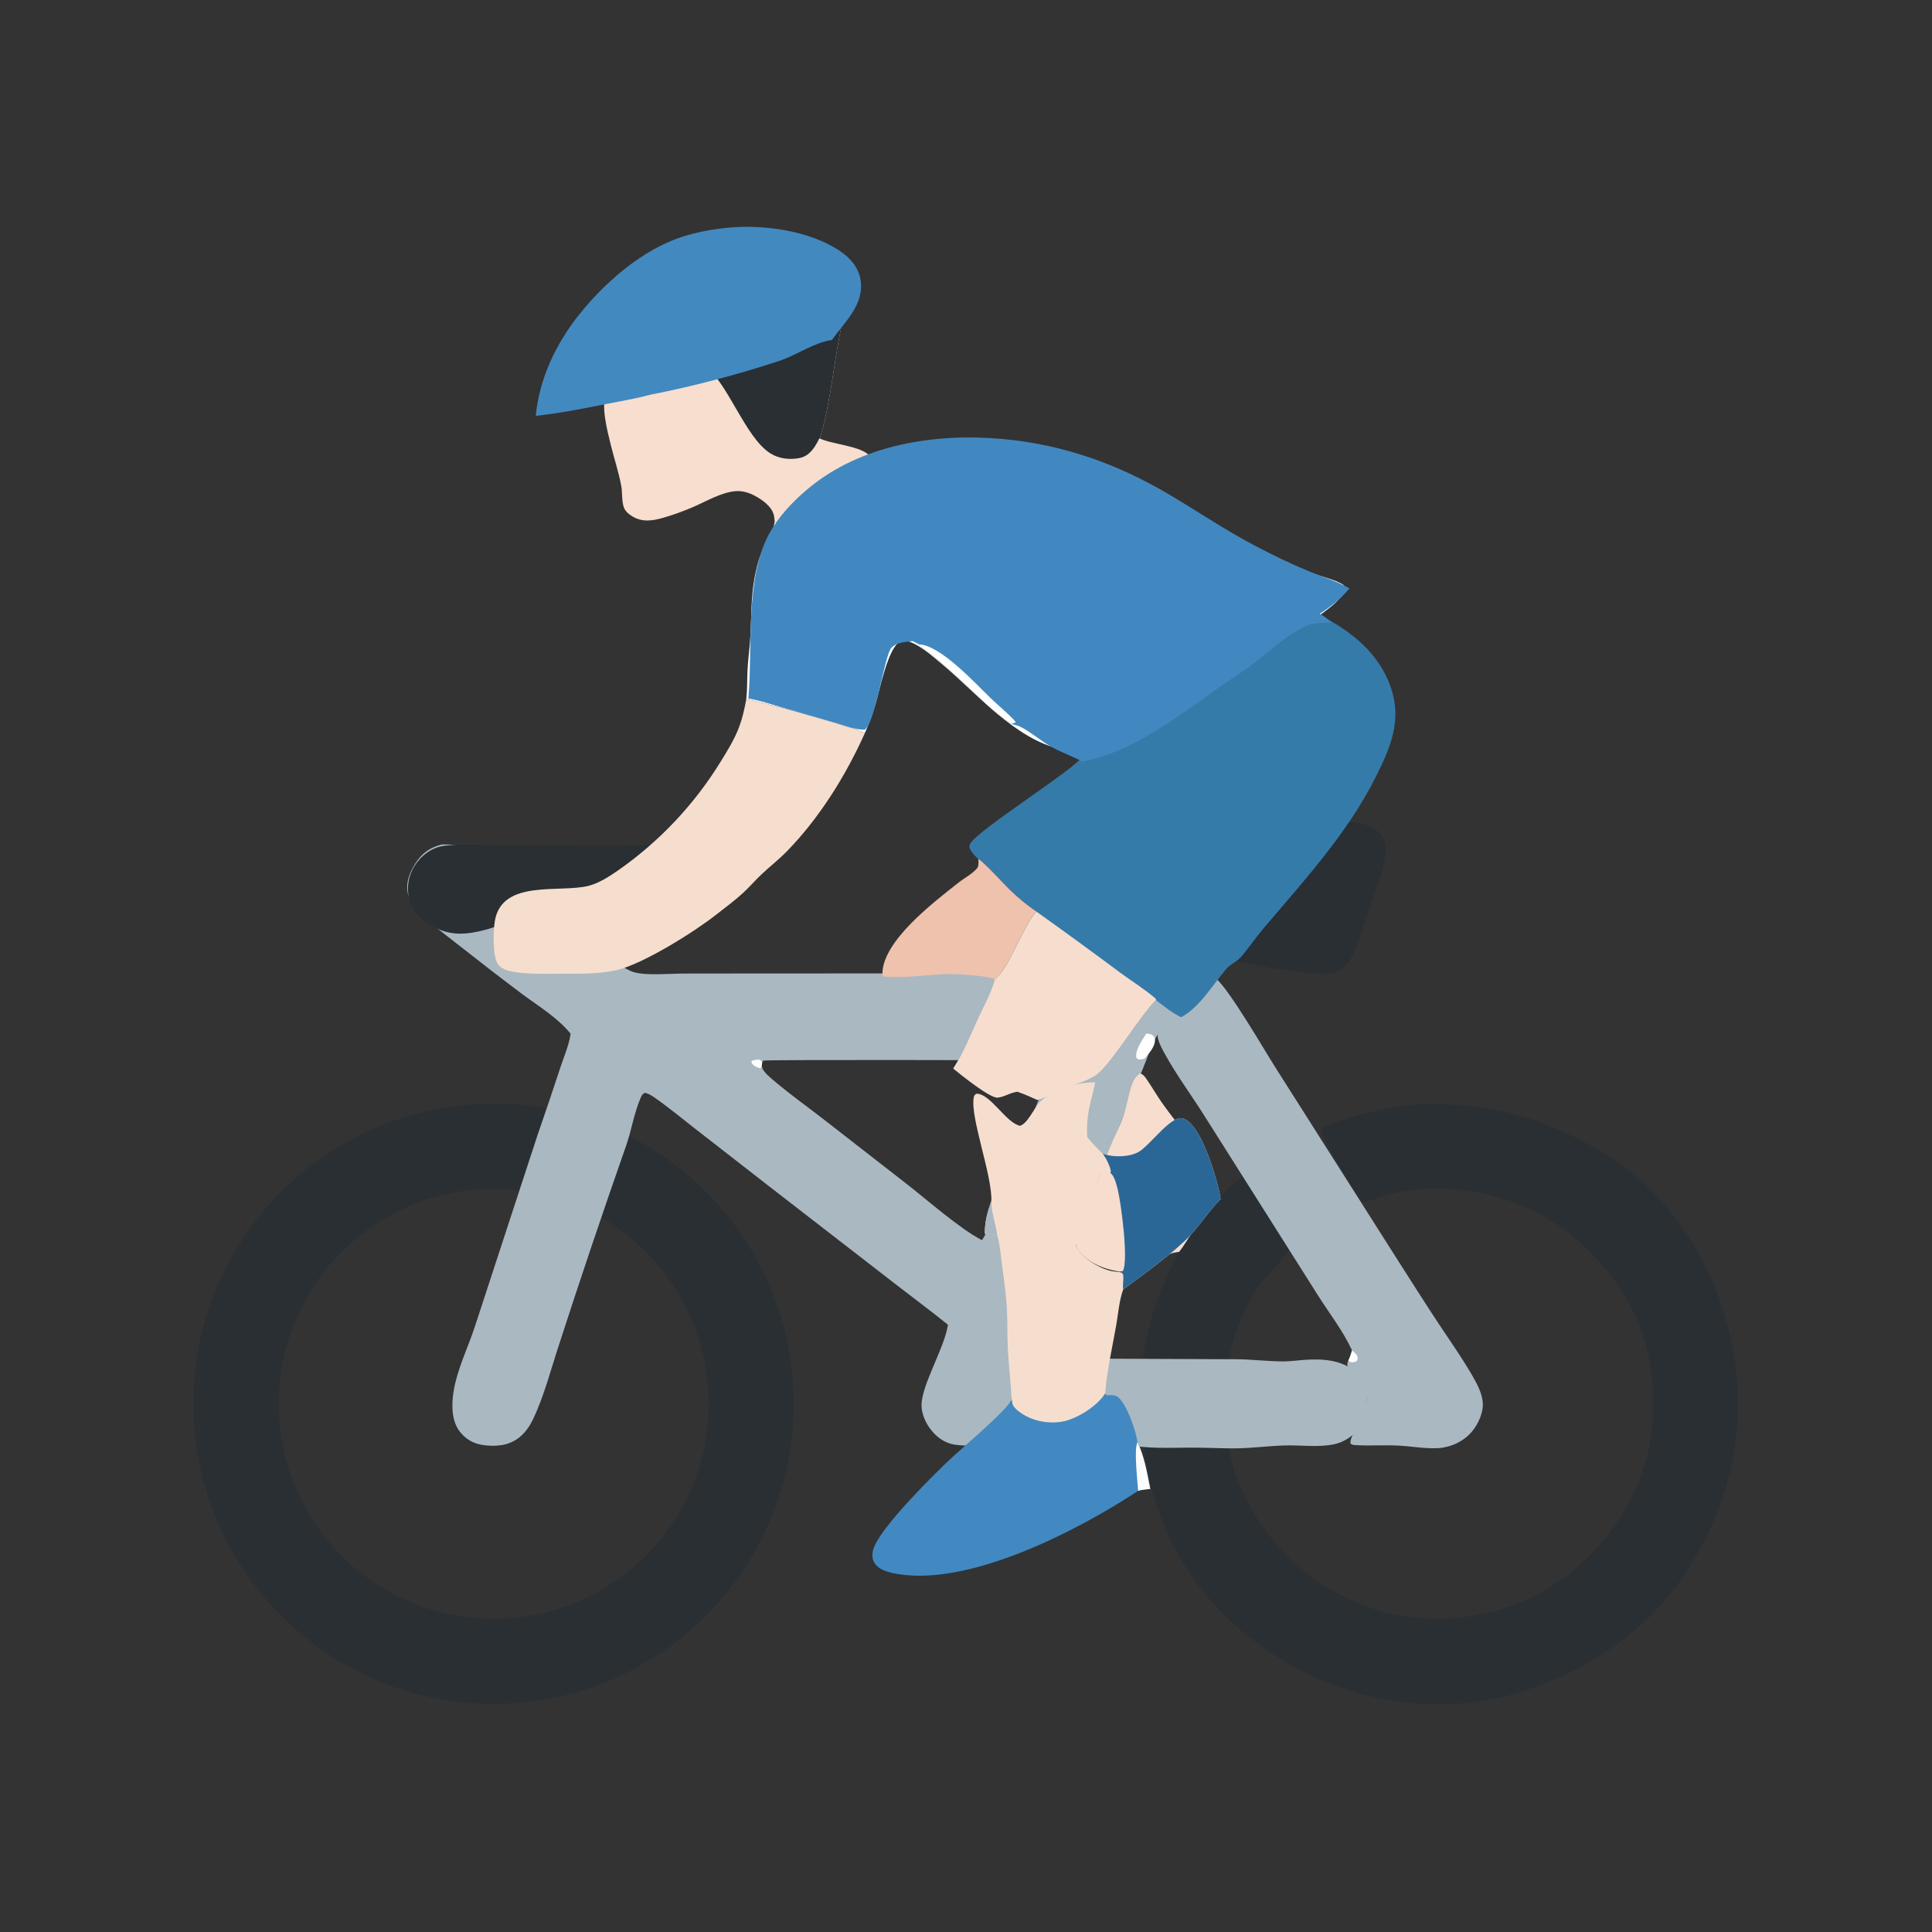 <svg xmlns="http://www.w3.org/2000/svg" viewBox="0 0 512 512" height="512.0px" width="512.0px">
<rect x="0" y="0" width="512" height="512" fill="#333333" stroke="none"/>
<path id="" fill="#292f33" fill-opacity="1.0" stroke="#000000" stroke-width="0.0" stroke-opacity="1.0" stroke-linecap="round" stroke-linejoin="round"  filling="0" d="M125.225 292.683 C169.085 289.6 207.123 322.695 210.137 366.56 C213.152 410.425 179.998 448.413 136.129 451.358 C92.355 454.298 54.47 421.233 51.462 377.462 C48.455 333.695 81.46 295.757 125.225 292.683 Z M132.873 428.957 C164.296 427.84 188.873 401.475 187.785 370.053 C186.697 338.627 160.357 314.025 128.931 315.082 C97.463 316.142 72.82 342.525 73.909 373.993 C74.999 405.46 101.407 430.077 132.873 428.957 Z"></path>
<path id="" fill="#292f33" fill-opacity="1.0" stroke="#000000" stroke-width="0.0" stroke-opacity="1.0" stroke-linecap="round" stroke-linejoin="round"  filling="0" d="M376.49 292.61 C392.137 292.288 404.882 294.897 418.85 302.165 C423.065 304.358 427.47 306.885 431.215 309.82 C447.592 322.652 457.36 342.002 460.007 362.442 C462.767 383.765 455.99 405.283 442.863 422.135 C430.82 437.598 409.285 448.945 390 451.165 C368.478 453.642 347.425 446.915 330.598 433.493 C315.262 421.267 305.43 403.44 303.267 383.95 C302.685 378.68 302.123 373.053 302.28 367.757 C302.728 352.635 308.137 336.345 317.615 324.462 C320.715 319.767 325.275 314.798 329.73 311.368 C332.178 315.375 334.66 319.363 337.17 323.332 C338.793 325.908 340.558 328.465 341.96 331.168 C338.505 335.587 334.545 338.63 331.798 343.745 C329.848 347.377 328.105 350.99 326.89 354.94 C323.705 365.288 323.655 378.312 326.795 388.673 C331.027 402.637 341.433 415.348 354.325 422.223 C368.342 429.695 383.387 430.905 398.498 426.22 C413.165 421.67 425.17 410.817 432.178 397.265 C438.952 384.168 439.9 367.785 435.385 353.77 C431.055 340.327 419.46 327.485 406.918 321.165 C395.535 315.43 381.692 313.375 369.192 316.23 C366.54 316.835 363.993 317.897 361.413 318.752 C361.025 318.442 360.72 318.147 360.42 317.75 C358.85 315.658 349.868 300.91 350.1 299.257 C352.082 297.223 364.525 294.293 367.808 293.692 C370.655 293.173 373.603 292.832 376.49 292.61 Z"></path>
<path id="" fill="#aab8c1" fill-opacity="1.0" stroke="#000000" stroke-width="0.0" stroke-opacity="1.0" stroke-linecap="round" stroke-linejoin="round"  filling="0" d="M117.118 223.796 C120.052 223.71 122.54 224.091 125.16 225.463 C127.786 226.838 129.676 229.217 132.011 230.982 C140.566 237.452 149.347 243.655 157.762 250.317 C160.418 252.42 164.729 256.678 167.96 257.632 C171.197 258.59 177.529 258.01 181.122 258.002 L201.708 257.978 L296.305 257.952 C299.902 255.03 302.565 251.102 306.59 248.665 C309.217 247.073 312.433 246.16 315.473 246.988 C318.34 247.77 320.632 250.09 322.03 252.65 C323.808 255.91 322.733 259.165 320.923 262.163 C317.033 268.592 309.005 270.83 306.947 273.947 C305.195 276.6 304.08 280.348 302.845 283.29 C299.1 292.192 295.49 301.152 292.012 310.163 L278.762 343.725 C276.69 349.082 274.325 354.483 272.675 359.98 L327.215 360.21 C331.555 360.197 335.875 360.803 340.192 360.783 C341.892 360.775 343.6 360.543 345.293 360.408 C349.99 360.035 355.473 360.238 359.192 363.543 C361.49 365.58 362.12 368.185 362.23 371.142 C362.348 374.272 361.608 377.147 359.38 379.44 C357.875 380.985 355.938 382.183 353.827 382.68 C349.702 383.652 344.783 382.94 340.525 383.058 C336.085 383.18 331.673 383.812 327.23 383.83 C323.785 383.842 320.34 383.67 316.895 383.642 C313.42 383.615 309.942 383.76 306.467 383.663 C303.507 383.58 300.562 383.19 297.6 383.075 C293.455 382.913 289.275 383.015 285.125 383.017 L264.087 383.045 C260.5 383.05 256.6 383.363 253.062 382.855 C250.265 382.452 247.943 380.683 246.337 378.405 C245.124 376.683 244.179 374.44 244.214 372.303 C244.299 366.938 250.18 357.375 251.165 351.373 C251.183 351.27 251.195 351.168 251.21 351.065 C246.782 347.473 242.167 344.077 237.661 340.577 L204.962 315.265 L184.2 299.108 C180.663 296.368 177.214 293.483 173.541 290.92 C172.718 290.348 171.923 289.865 170.949 289.595 C170.11 289.94 169.927 290.582 169.59 291.397 C167.978 295.298 167.313 299.697 165.901 303.7 C159.834 321.005 153.973 338.38 148.319 355.822 C146.144 362.342 144.179 370.113 141.2 376.23 C140.322 378.033 139.174 379.683 137.595 380.945 C134.827 383.158 131.372 383.425 127.977 382.947 C125.46 382.592 123.284 381.325 121.762 379.272 C119.668 376.447 119.657 372.43 120.156 369.082 C121.056 363.04 123.969 357.288 125.856 351.522 L142.466 300.765 C144.539 294.798 146.56 288.812 148.529 282.81 C149.454 280.027 150.725 277.127 151.178 274.233 C151.193 274.132 151.205 274.033 151.219 273.935 C147.692 269.645 142.832 266.735 138.411 263.46 C132.526 259.027 126.692 254.528 120.908 249.964 C117.57 247.313 113.944 244.721 111.034 241.599 C109.791 240.266 108.635 238.8 108.152 237.011 C107.385 234.174 108.506 231.351 109.993 228.956 C111.737 226.148 113.941 224.559 117.118 223.796 Z M201.844 282.555 C201.873 282.615 201.907 282.675 201.931 282.738 C201.974 282.853 202.001 282.973 202.042 283.087 C202.494 284.332 204.432 285.832 205.43 286.675 C209.415 290.043 213.749 293.127 217.877 296.327 L239.838 313.415 C245.534 317.808 254.188 325.538 260.225 328.655 C262.673 325.377 267.233 311.025 269.142 306.183 C271.767 299.522 274.873 293 277.207 286.23 C277.81 284.48 278.13 282.88 278.325 281.04 C271.62 280.947 203.038 280.79 202.371 281.072 C202.226 281.135 202.123 281.267 201.999 281.365 L201.844 282.555 Z"></path>
<path id="" fill="#fdfdfd" fill-opacity="1.0" stroke="#000000" stroke-width="0.0" stroke-opacity="1.0" stroke-linecap="round" stroke-linejoin="round"  filling="0" d="M201.844 282.555 C201.692 283.027 201.837 282.842 201.403 283.103 C201.154 283.02 200.904 282.942 200.661 282.842 C199.97 282.56 199.38 282.183 199.098 281.47 L199.31 281.108 C199.745 281.005 200.213 280.863 200.656 280.815 C201.385 280.743 201.453 280.915 201.999 281.365 L201.844 282.555 Z"></path>
<path id="" fill="#aab8c2" fill-opacity="1.0" stroke="#000000" stroke-width="0.0" stroke-opacity="1.0" stroke-linecap="round" stroke-linejoin="round"  filling="0" d="M322.238 259.342 C325.587 261.93 335.14 278.4 338.077 283.022 L371.13 335.065 C374.457 340.265 377.765 345.51 381.17 350.655 C384.163 355.18 387.315 359.627 390.04 364.32 C391.285 366.467 392.652 368.915 392.925 371.425 C393.23 374.215 391.772 377.418 389.975 379.505 C387.825 382 384.473 383.575 381.192 383.765 C377.613 383.973 373.97 383.25 370.39 383.087 C366.615 382.918 362.8 383.197 359.038 382.957 C358.55 382.928 358.272 382.858 357.875 382.545 C357.637 379.817 362.765 374.765 362.103 370.285 C361.6 366.892 357.688 364.022 357.07 361.905 C356.96 361.52 357.15 360.913 357.332 360.567 C357.762 359.7 358.025 358.817 358.303 357.89 C358.265 357.808 358.23 357.725 358.192 357.642 C355.89 352.675 352.238 347.97 349.3 343.332 L319.397 296.048 C315.973 290.558 311.962 285.185 308.835 279.55 C308.07 278.17 306.642 275.72 306.795 274.14 C308.175 271.142 314.385 268.835 317.228 266.12 C319.327 264.113 320.615 261.705 322.238 259.342 Z"></path>
<path id="" fill="#fefefe" fill-opacity="1.0" stroke="#000000" stroke-width="0.0" stroke-opacity="1.0" stroke-linecap="round" stroke-linejoin="round"  filling="0" d="M358.303 357.89 C358.965 358.405 359.715 358.983 359.795 359.887 C359.827 360.245 359.66 360.433 359.502 360.738 C358.81 361.05 358.618 361.02 357.85 360.955 C357.692 360.845 357.452 360.715 357.332 360.567 C357.762 359.7 358.025 358.817 358.303 357.89 Z"></path>
<path id="" fill="#292f33" fill-opacity="1.0" stroke="#000000" stroke-width="0.0" stroke-opacity="1.0" stroke-linecap="round" stroke-linejoin="round"  filling="0" d="M313.918 240.225 C313.875 240.125 313.84 240.023 313.793 239.925 C312.913 238.083 309.058 236.732 307.155 236.202 C300.363 234.311 286.363 234.938 282.613 228.268 C281.75 226.734 280.86 224.241 281.447 222.488 C282.475 219.427 286.767 217.639 289.48 216.405 C292.868 214.863 296.447 213.331 300.205 213.055 C304.533 212.738 308.947 213.347 313.252 213.773 L327.5 215.128 C334.98 215.793 342.455 216.389 349.925 217.136 C354.183 217.562 359.16 217.518 363.155 219.078 C364.728 219.692 366.123 221.181 366.812 222.705 C367.42 224.046 367.363 225.588 367.145 227.012 C366.52 231.117 364.7 235.409 363.377 239.346 C361.98 243.513 360.73 247.829 359.055 251.893 C358.15 254.085 356.488 256.608 354.225 257.58 C350.483 259.19 331.993 255.887 327.49 254.583 C325.89 255.273 324.725 257.368 322.9 257.283 C321.692 255.683 322.337 252.995 319.952 250.345 C317.312 247.406 314.197 246.972 310.498 246.717 C310.535 246.619 310.572 246.522 310.605 246.423 C311.373 244.191 312.777 242.284 313.918 240.225 Z"></path>
<path id="" fill="rgb(180,193,204)" fill-opacity="1.0" stroke="#000000" stroke-width="0.0" stroke-opacity="1.0" stroke-linecap="round" stroke-linejoin="round"  filling="0" d="M313.918 240.225 L314.142 239.83 C318.082 241.571 320.96 250.765 324.618 253.468 C325.56 254.162 326.483 254.153 327.49 254.583 C325.89 255.273 324.725 257.368 322.9 257.283 C321.692 255.683 322.337 252.995 319.952 250.345 C317.312 247.406 314.197 246.972 310.498 246.717 C310.535 246.619 310.572 246.522 310.605 246.423 C311.373 244.191 312.777 242.284 313.918 240.225 Z"></path>
<path id="" fill="#292f33" fill-opacity="1.0" stroke="#000000" stroke-width="0.0" stroke-opacity="1.0" stroke-linecap="round" stroke-linejoin="round"  filling="0" d="M181.23 223.625 C181.401 223.605 181.573 223.587 181.745 223.57 C182.483 223.499 183.061 223.425 183.655 223.918 C184.326 227.916 183.799 232.588 183.949 236.676 C178.897 236.738 149.402 236.317 146.726 237.328 C145.28 237.875 144.083 239.294 142.756 240.114 C138.034 243.031 132.241 245.679 126.835 246.846 C121.851 247.921 117.978 247.649 113.612 244.831 C112.981 244.438 112.349 244.04 111.782 243.556 C109.651 241.742 108.339 239.145 108.143 236.353 C107.901 233.143 109.071 230.038 111.23 227.674 C112.712 226.051 114.801 224.699 116.981 224.27 C121.079 223.465 130.407 223.996 135.049 223.993 C150.394 223.981 165.914 224.421 181.23 223.625 Z"></path>
<path id="" fill="#ffffff" fill-opacity="1.0" stroke="#000000" stroke-width="0.0" stroke-opacity="1.0" stroke-linecap="round" stroke-linejoin="round"  filling="0" d="M230.576 120.906 C231.167 121.133 242.477 118.269 244.173 117.976 C248.978 117.128 253.86 116.798 258.735 116.993 C272.425 117.576 285.438 121.45 297.94 126.817 C300.68 127.993 303.51 129.104 306.15 130.488 C316.647 135.987 326.627 142.498 337.31 147.648 C340.41 149.133 343.58 150.465 346.81 151.641 C349.413 152.587 353.965 153.56 356.13 155.075 C356.375 155.89 356.308 156.483 355.923 157.229 C354.725 159.552 351.777 161.487 349.733 163.06 C345.11 165.681 340.86 169.054 336.387 171.933 C325.163 179.161 313.877 186.243 302.158 192.643 C299.217 194.248 293.512 197.6 290.548 198.605 C289.35 197.911 287.663 198.301 286.368 198.535 C286.075 198.859 286.11 198.702 286.085 198.928 C284.772 199.325 282.525 198.852 281.183 198.559 C268.95 195.879 258.928 183.738 249.601 175.957 C247.316 174.051 244.983 171.965 242.312 170.613 C241.197 170.049 239.791 169.489 238.56 170.039 C235.343 171.475 233.04 183.249 232.008 186.63 C231.209 189.247 230.301 191.799 229.186 194.301 C227.165 192.951 201.792 185.907 197.772 185.325 C198.055 182.874 197.98 180.358 198.087 177.891 C198.224 174.734 198.692 171.603 198.867 168.45 C199.156 163.269 199.001 158.358 199.959 153.206 C200.384 150.925 200.851 148.721 201.781 146.583 C202.912 143.985 204.73 141.394 205.248 138.6 C205.265 138.508 205.279 138.417 205.294 138.325 C205.609 138.511 205.411 138.44 205.919 138.419 C208.317 135.228 211.065 132.004 214.304 129.639 C218.6 126.503 223.393 124.305 228.273 122.267 C229.15 121.901 229.98 121.685 230.576 120.906 Z"></path>
<path id="" fill="#357baa" fill-opacity="1.0" stroke="#000000" stroke-width="0.0" stroke-opacity="1.0" stroke-linecap="round" stroke-linejoin="round"  filling="0" d="M290.548 198.605 C293.512 197.6 299.217 194.248 302.158 192.643 C313.877 186.243 325.163 179.161 336.387 171.933 C340.86 169.054 345.11 165.681 349.733 163.06 C358.065 167.11 365.558 173.235 368.625 182.266 C371.54 190.847 368.55 197.992 364.69 205.715 C357.207 220.695 345.64 233.331 334.882 245.981 C332.79 248.442 330.985 251.15 328.89 253.595 C327.752 254.92 326.077 255.477 324.96 256.788 C321.478 260.865 317.798 267.108 313.015 269.577 C310.575 268.42 308.483 266.673 306.353 265.033 C301.95 269.375 294.145 282.627 290.277 285.082 C287.658 286.743 284.555 287.483 281.692 288.613 C279.42 289.507 277.325 290.905 274.95 291.517 C273.197 290.733 271.455 289.925 269.63 289.317 C267.748 289.533 266.217 290.67 264.418 290.88 C262.395 291.115 254.465 284.68 252.618 283.178 C255.385 278.842 257.082 274.395 259.217 269.75 C260.772 266.373 262.65 263.147 263.603 259.53 C266.988 257.51 271.283 245.064 274.645 241.572 C272.082 239.813 269.68 237.833 267.462 235.655 C265.79 234.015 260.805 228.508 259.272 227.625 C258.525 227.077 257.645 226.024 257.195 225.217 C256.86 224.616 256.805 224.23 257.115 223.601 C258.822 220.144 285.58 203.293 286.49 200.786 L286.085 198.928 C286.11 198.702 286.075 198.859 286.368 198.535 C287.663 198.301 289.35 197.911 290.548 198.605 Z"></path>
<path id="" fill="#f6ddcd" fill-opacity="1.0" stroke="#000000" stroke-width="0.0" stroke-opacity="1.0" stroke-linecap="round" stroke-linejoin="round"  filling="0" d="M274.645 241.572 C282.142 246.912 289.582 252.333 296.96 257.835 C300.025 260.1 303.473 262.207 306.325 264.71 L306.353 265.033 C301.95 269.375 294.145 282.627 290.277 285.082 C287.658 286.743 284.555 287.483 281.692 288.613 C279.42 289.507 277.325 290.905 274.95 291.517 C273.197 290.733 271.455 289.925 269.63 289.317 C267.748 289.533 266.217 290.67 264.418 290.88 C262.395 291.115 254.465 284.68 252.618 283.178 C255.385 278.842 257.082 274.395 259.217 269.75 C260.772 266.373 262.65 263.147 263.603 259.53 C266.988 257.51 271.283 245.064 274.645 241.572 Z"></path>
<path id="" fill="rgb(250,226,212)" fill-opacity="1.0" stroke="#000000" stroke-width="0.0" stroke-opacity="1.0" stroke-linecap="round" stroke-linejoin="round"  filling="0" d="M286.085 198.928 C286.11 198.702 286.075 198.859 286.368 198.535 C287.663 198.301 289.35 197.911 290.548 198.605 C289.688 199.275 287.623 201.21 286.592 201.221 L286.49 200.786 L286.085 198.928 Z"></path>
<path id="" fill="#f6dece" fill-opacity="1.0" stroke="#000000" stroke-width="0.0" stroke-opacity="1.0" stroke-linecap="round" stroke-linejoin="round"  filling="0" d="M197.772 185.325 C201.792 185.907 227.165 192.951 229.186 194.301 C224.157 205.524 217.168 216.756 208.54 225.596 C206.457 227.731 204.085 229.579 201.91 231.619 C200.178 233.243 198.635 235.056 196.886 236.665 C194.628 238.743 192.075 240.605 189.662 242.499 C183.94 246.992 170.393 255.498 163.404 257.092 C158.604 258.19 153.523 258.05 148.631 258.045 C144.93 258.043 141.115 258.195 137.436 257.735 C135.635 257.512 133.113 257.158 131.987 255.567 C130.446 253.387 130.704 246.309 131.184 243.811 C133.267 232.981 148.34 236.694 156 234.749 C158.811 234.035 161.641 232.161 163.997 230.524 C174.911 222.859 184.135 213.036 191.096 201.661 C192.741 198.997 194.402 196.307 195.583 193.399 C196.645 190.781 197.262 188.096 197.772 185.325 Z"></path>
<path id="" fill="#f7dece" fill-opacity="1.0" stroke="#000000" stroke-width="0.0" stroke-opacity="1.0" stroke-linecap="round" stroke-linejoin="round"  filling="0" d="M172.886 84.183 C176.09 84.385 179.342 84.242 182.553 84.225 C187.547 84.204 192.542 84.211 197.536 84.243 C205.847 84.28 215.314 84.843 223.481 84.247 C220.994 94.828 220.398 105.785 217.273 116.209 C220.808 117.865 228.186 118.114 230.576 120.906 C229.98 121.685 229.15 121.901 228.273 122.267 C223.393 124.305 218.6 126.503 214.304 129.639 C211.065 132.004 208.317 135.228 205.919 138.419 C205.411 138.44 205.609 138.511 205.294 138.325 C205.256 137.613 205.202 136.893 204.986 136.208 C204.317 134.081 201.956 132.419 200.067 131.404 C198.507 130.565 196.795 130.04 195.011 130.161 C191.188 130.422 187.045 132.936 183.561 134.417 C180.99 135.511 178.326 136.496 175.635 137.252 C172.87 138.029 170.233 138.424 167.637 136.877 C166.694 136.314 165.733 135.554 165.342 134.491 C164.716 132.787 164.972 130.532 164.629 128.711 C163.926 124.983 162.686 121.306 161.792 117.613 C161.002 114.346 158.984 106.885 160.914 103.936 C162.717 101.18 167.681 100.771 170.689 100.073 C171.785 99.729 173.923 99.382 174.718 98.648 C175.648 95.757 173.594 87.338 172.886 84.183 Z"></path>
<path id="" fill="#292f33" fill-opacity="1.0" stroke="#000000" stroke-width="0.0" stroke-opacity="1.0" stroke-linecap="round" stroke-linejoin="round"  filling="0" d="M172.886 84.183 C176.09 84.385 179.342 84.242 182.553 84.225 C187.547 84.204 192.542 84.211 197.536 84.243 C205.847 84.28 215.314 84.843 223.481 84.247 C220.994 94.828 220.398 105.785 217.273 116.209 L217.143 116.15 C216.785 116.933 216.379 117.664 215.9 118.379 C214.828 119.981 213.613 121.09 211.659 121.426 C209.13 121.862 206.472 121.559 204.257 120.207 C197.396 116.017 192.888 101.029 186.249 96.479 C186.162 96.419 186.073 96.361 185.985 96.302 C183.668 97.033 181.173 97.341 178.811 97.945 C176.07 98.646 173.527 99.764 170.689 100.073 C171.785 99.729 173.923 99.382 174.718 98.648 C175.648 95.757 173.594 87.338 172.886 84.183 Z"></path>
<path id="" fill="#f6ddce" fill-opacity="1.0" stroke="#000000" stroke-width="0.0" stroke-opacity="1.0" stroke-linecap="round" stroke-linejoin="round"  filling="0" d="M302.13 284.43 C302.23 284.475 302.335 284.515 302.435 284.567 C302.918 284.822 303.257 285.147 303.572 285.587 C305.158 287.82 306.498 290.23 308.087 292.467 C310.457 295.803 313.095 298.94 315.337 302.37 C316.56 304.24 317.895 306.27 318.728 308.35 C320.147 311.895 319.928 315.673 320.915 319.288 L321.01 319.625 C319.53 321.495 318.022 323.375 316.705 325.365 C315.295 327.498 314.06 329.745 312.48 331.76 C308.692 332.158 306.42 334.272 303.392 336.345 C301.735 337.043 300.012 337.168 298.235 337.098 C294.1 336.935 288.975 335.127 286.205 331.93 C285.283 330.863 284.93 329.762 285.058 328.363 C285.502 323.473 288.743 318.002 290.632 313.478 C291.83 310.608 292.72 307.618 293.887 304.735 C295.118 301.702 296.613 298.745 297.73 295.675 C298.765 292.825 299.048 289.688 300.195 286.887 C300.647 285.783 301.228 285.19 302.13 284.43 Z"></path>
<path id="" fill="#eec2ad" fill-opacity="1.0" stroke="#000000" stroke-width="0.0" stroke-opacity="1.0" stroke-linecap="round" stroke-linejoin="round"  filling="0" d="M259.272 227.625 C260.805 228.508 265.79 234.015 267.462 235.655 C269.68 237.833 272.082 239.813 274.645 241.572 C271.283 245.064 266.988 257.51 263.603 259.53 C262.475 258.625 253.72 258.118 251.942 258.135 C245.831 258.2 240.033 259.332 233.852 258.765 C233.851 258.58 233.847 258.397 233.845 258.212 C233.726 249.421 247.595 238.989 254.032 233.893 C255.567 232.677 257.61 231.644 258.875 230.165 C259.462 229.478 259.298 228.478 259.272 227.625 Z"></path>
<path id="" fill="#fefefe" fill-opacity="1.0" stroke="#000000" stroke-width="0.0" stroke-opacity="1.0" stroke-linecap="round" stroke-linejoin="round"  filling="0" d="M303.777 273.905 C304.385 273.96 304.895 273.97 305.418 274.325 C305.835 274.608 306.07 275.14 306.075 275.637 C306.09 277.49 304.387 279.29 303.23 280.592 C302.717 280.71 302.34 280.822 301.81 280.748 C301.397 280.69 301.385 280.538 301.137 280.238 C300.805 278.207 302.752 275.582 303.777 273.905 Z"></path>
<path id="" fill="#4288c0" fill-opacity="1.0" stroke="#000000" stroke-width="0.0" stroke-opacity="1.0" stroke-linecap="round" stroke-linejoin="round"  filling="0" d="M198.314 185.13 C199.497 172.03 197.441 153.731 203.571 141.945 C206.082 137.117 209.939 133.044 214.076 129.567 C228.147 117.74 247.958 114.707 265.762 116.342 C281.725 117.808 296.17 122.933 309.913 131.093 C317.603 135.66 325.1 140.723 333.038 144.86 C337.527 147.201 342.123 149.436 346.805 151.365 C350.387 152.84 354.248 153.999 357.618 155.924 C355.355 158.69 352.76 160.7 349.785 162.653 C350.96 163.339 351.905 164.076 352.915 164.978 C350.887 165.069 348.447 164.934 346.565 165.712 C341.235 167.915 336.457 172.581 331.895 176.053 C329.118 178.168 326.125 179.977 323.28 181.998 C312.96 189.328 299.517 199.761 286.723 201.761 C284.11 200.346 281.295 199.418 278.69 197.96 C275.822 196.356 273.288 194.064 270.385 192.578 C269.652 192.202 268.817 192.131 268.05 191.822 C263.363 188.939 258.717 183.984 254.673 180.248 C251.137 176.981 247.311 173.766 243.543 170.77 L241.868 169.899 C239.975 170.107 237.567 170.2 236.202 171.726 C234.381 173.762 232.009 191.5 229.182 193.357 C226.766 193.505 223.487 192.161 221.154 191.495 L207.325 187.507 C204.38 186.657 201.34 185.624 198.314 185.13 Z"></path>
<path id="" fill="#fefefe" fill-opacity="1.0" stroke="#000000" stroke-width="0.0" stroke-opacity="1.0" stroke-linecap="round" stroke-linejoin="round"  filling="0" d="M243.543 170.77 C249.19 170.923 258.47 181.103 262.538 185.017 C264.478 186.881 266.59 188.611 268.465 190.528 C268.72 190.788 268.93 191.058 269.15 191.345 L269.07 191.513 C268.748 191.607 268.358 191.688 268.05 191.822 C263.363 188.939 258.717 183.984 254.673 180.248 C251.137 176.981 247.311 173.766 243.543 170.77 Z"></path>
<path id="" fill="#f6dece" fill-opacity="1.0" stroke="#000000" stroke-width="0.0" stroke-opacity="1.0" stroke-linecap="round" stroke-linejoin="round"  filling="0" d="M262.728 318.215 C262.885 311.22 257.152 296.34 258.033 290.938 C258.137 290.283 258.245 290.235 258.743 289.853 C262.435 289.717 266.502 297.522 270.317 298.353 C272.375 297.72 274.04 293.605 275.642 291.99 C279.067 288.543 285.502 286.785 290.252 286.84 C289.022 292.59 287.775 295.285 288.132 301.325 C289.373 302.93 290.772 304.32 292.22 305.74 C292.375 305.793 292.527 305.848 292.683 305.897 C295.31 306.738 299.425 306.62 301.798 305.243 C304.72 303.543 310.135 295.855 313.163 296.345 C315.21 296.675 316.808 299.223 317.772 300.895 C320.07 304.887 322.785 313.15 323.488 317.785 L323.183 318.09 C320.223 321.075 318.02 324.72 315.113 327.73 C310.933 332.058 302.678 338.027 297.655 341.715 C296.587 344.647 296.325 348.295 295.777 351.38 C294.728 357.295 293.348 363.32 292.863 369.31 C290.822 372.592 285.652 375.868 281.865 376.683 C278.353 377.438 274.082 376.74 271.03 374.777 C270.03 374.137 268.445 373.035 268.248 371.78 C268.225 371.645 268.228 371.505 268.21 371.37 C268.183 371.183 268.135 370.998 268.095 370.81 C267.892 366.46 267.332 362.137 267.103 357.79 C266.91 354.098 267.03 350.392 266.825 346.7 C266.603 342.712 266.005 338.72 265.493 334.762 C265.173 332.293 264.97 329.695 264.267 327.3 C263.212 327.02 262.067 327.012 260.983 326.935 C260.955 323.755 261.707 321.205 262.728 318.215 Z M291.577 310.942 C290.495 314.185 289.423 317.43 288.185 320.62 C287.217 323.12 285.873 325.725 285.255 328.325 C285.06 329.137 285.01 329.808 285.373 330.585 C286.62 333.262 290.975 335.837 293.762 336.647 C294.495 336.863 295.285 336.978 296.043 337.05 L297.582 336.842 C299.137 333.837 297.027 318.392 296.2 315.192 C295.887 313.99 295.312 311.473 294.215 310.827 L291.577 310.942 Z"></path>
<path id="" fill="#2a6797" fill-opacity="1.0" stroke="#000000" stroke-width="0.0" stroke-opacity="1.0" stroke-linecap="round" stroke-linejoin="round"  filling="0" d="M292.22 305.74 C292.375 305.793 292.527 305.848 292.683 305.897 C295.31 306.738 299.425 306.62 301.798 305.243 C304.72 303.543 310.135 295.855 313.163 296.345 C315.21 296.675 316.808 299.223 317.772 300.895 C320.07 304.887 322.785 313.15 323.488 317.785 L323.183 318.09 C320.223 321.075 318.02 324.72 315.113 327.73 C310.933 332.058 302.678 338.027 297.655 341.715 C297.43 340.322 297.892 339.043 297.605 337.668 C297.12 337.072 296.783 337.165 296.043 337.05 L297.582 336.842 C299.137 333.837 297.027 318.392 296.2 315.192 C295.887 313.99 295.312 311.473 294.215 310.827 L294.408 310.502 C294.215 309.04 293.12 306.91 292.22 305.74 Z"></path>
<path id="" fill="#aab8c2" fill-opacity="1.0" stroke="#000000" stroke-width="0.0" stroke-opacity="1.0" stroke-linecap="round" stroke-linejoin="round"  filling="0" d="M262.728 318.215 C262.658 321.205 263.892 324.332 264.267 327.3 C263.212 327.02 262.067 327.012 260.983 326.935 C260.955 323.755 261.707 321.205 262.728 318.215 Z"></path>
<path id="" fill="#4289c0" fill-opacity="1.0" stroke="#000000" stroke-width="0.0" stroke-opacity="1.0" stroke-linecap="round" stroke-linejoin="round"  filling="0" d="M192.353 60.397 C201.978 59.362 214.529 61.044 222.697 66.591 C225.332 68.38 227.478 70.83 228.037 74.055 C229.178 80.632 223.898 85.245 220.47 90.092 C215.774 90.763 211.18 94.064 206.645 95.6 C195.364 99.323 183.863 102.341 172.207 104.635 C168.423 105.66 164.447 106.316 160.599 107.079 C154.396 108.309 148.276 109.534 141.984 110.203 C142.969 100.109 147.426 90.887 153.744 83.044 C160.111 75.139 169.018 67.319 178.53 63.564 C182.888 61.844 187.703 60.908 192.353 60.397 Z"></path>
<path id="" fill="#4289c1" fill-opacity="1.0" stroke="#000000" stroke-width="0.0" stroke-opacity="1.0" stroke-linecap="round" stroke-linejoin="round"  filling="0" d="M268.095 370.81 C268.135 370.998 268.183 371.183 268.21 371.37 C268.228 371.505 268.225 371.645 268.248 371.78 C268.445 373.035 270.03 374.137 271.03 374.777 C274.082 376.74 278.353 377.438 281.865 376.683 C285.652 375.868 290.822 372.592 292.863 369.31 L293.17 369.728 C294.54 369.77 295.665 369.515 296.692 370.613 C298.848 372.915 300.993 379.062 301.445 382.207 C303.322 386.06 303.988 390.41 304.837 394.582 C303.785 394.715 302.62 394.765 301.613 395.085 L301.345 395.262 C285.543 405.685 255.845 421.06 236.636 416.885 C234.822 416.49 232.7 415.815 231.695 414.12 C230.88 412.748 231.152 411.095 231.762 409.7 C234.342 403.803 247.476 390.678 252.773 385.795 C255.387 383.387 267.457 373.197 268.095 370.81 Z"></path>
<path id="" fill="#fbfcfd" fill-opacity="1.0" stroke="#000000" stroke-width="0.0" stroke-opacity="1.0" stroke-linecap="round" stroke-linejoin="round"  filling="0" d="M301.445 382.207 C303.322 386.06 303.988 390.41 304.837 394.582 C303.785 394.715 302.62 394.765 301.613 395.085 C301.48 392.785 300.44 383.908 301.445 382.207 Z"></path>
</svg>